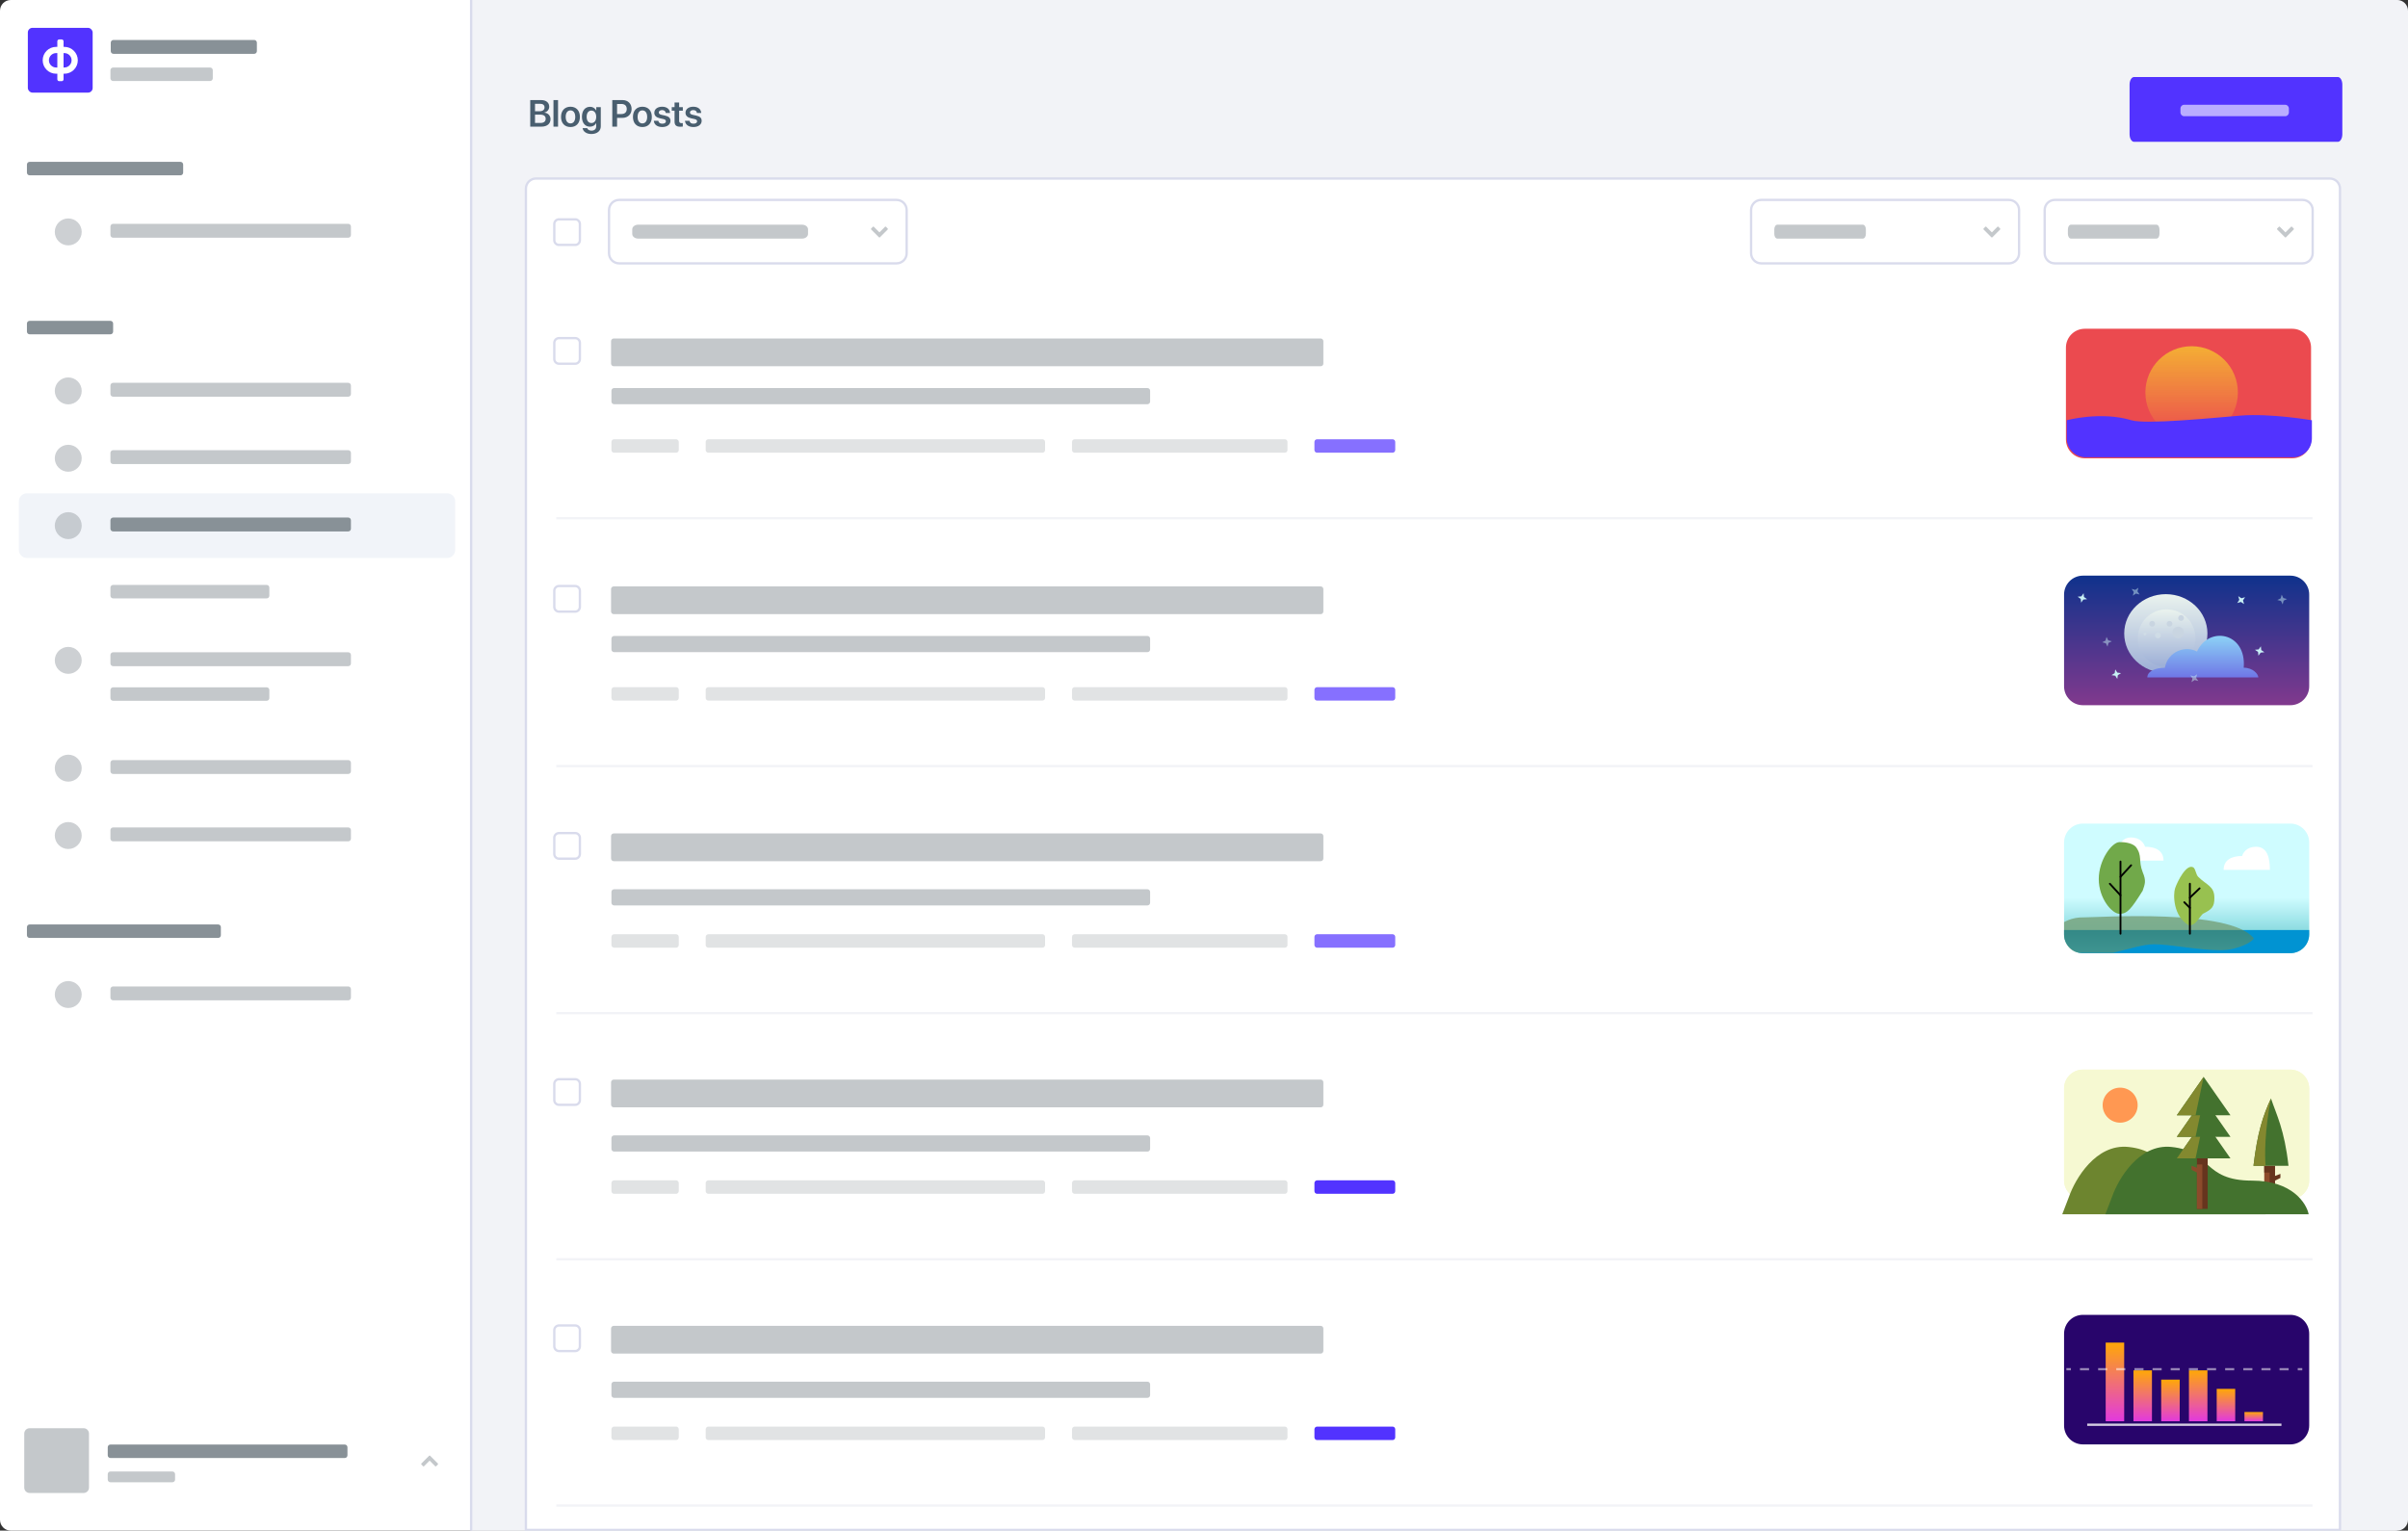 <svg width="519" height="330" viewBox="0 0 519 330" fill="none" xmlns="http://www.w3.org/2000/svg">
<rect x="0" y="0" width="519" height="330" fill="#333333" stroke="none"/>
<g clip-path="url(#clip0)">
<path d="M516.097 0H2.322C1.04 0 0 1.04 0 2.324V327.676C0 328.96 1.04 330 2.322 330H516.097C517.38 330 518.419 328.96 518.419 327.676V2.324C518.419 1.04 517.38 0 516.097 0Z" fill="white"/>
<path d="M101.594 0H516.678C517.294 0 517.884 0.245 518.32 0.681C518.755 1.116 519 1.708 519 2.324V327.676C519 328.292 518.755 328.884 518.32 329.319C517.884 329.755 517.294 330 516.678 330H101.594V0Z" fill="#F2F3F7"/>
<path d="M115.527 38.49H502.164C502.742 38.49 503.296 38.72 503.704 39.129C504.112 39.537 504.341 40.091 504.341 40.669V329.855H113.35V40.669C113.35 40.091 113.579 39.537 113.987 39.129C114.396 38.72 114.949 38.49 115.527 38.49Z" fill="white" stroke="#D9DBEC" stroke-width="0.5"/>
<path d="M101.542 -0.36V330.221" stroke="#D9DBEC" stroke-width="0.5"/>
<path d="M123.968 47.286H120.485C119.924 47.286 119.469 47.742 119.469 48.303V51.789C119.469 52.35 119.924 52.806 120.485 52.806H123.968C124.529 52.806 124.984 52.35 124.984 51.789V48.303C124.984 47.742 124.529 47.286 123.968 47.286Z" stroke="#D9DBEC" stroke-width="0.5"/>
<path d="M193.238 43.103H133.442C132.24 43.103 131.265 44.079 131.265 45.282V54.601C131.265 55.804 132.24 56.78 133.442 56.78H193.238C194.44 56.78 195.415 55.804 195.415 54.601V45.282C195.415 44.079 194.44 43.103 193.238 43.103Z" stroke="#D9DBEC" stroke-width="0.5"/>
<path d="M172.89 48.443H137.535C136.838 48.443 136.269 48.89 136.269 49.442V50.441C136.269 50.993 136.838 51.441 137.535 51.441H172.89C173.586 51.441 174.155 50.993 174.155 50.441V49.442C174.155 48.89 173.586 48.443 172.89 48.443ZM191.328 49.477C191.386 49.419 191.386 49.326 191.328 49.268L190.956 48.896C190.942 48.882 190.926 48.871 190.908 48.863C190.89 48.855 190.871 48.851 190.852 48.851C190.832 48.851 190.813 48.855 190.795 48.863C190.777 48.871 190.761 48.882 190.747 48.896L189.545 50.098L188.344 48.896C188.33 48.882 188.314 48.871 188.296 48.863C188.278 48.855 188.259 48.851 188.239 48.851C188.22 48.851 188.2 48.855 188.182 48.863C188.164 48.871 188.148 48.882 188.135 48.896L187.763 49.268C187.705 49.326 187.705 49.419 187.763 49.477L189.447 51.162C189.505 51.214 189.592 51.214 189.65 51.162L191.333 49.477H191.328Z" fill="#C4C8CB"/>
<path d="M432.999 43.103H379.59C378.388 43.103 377.413 44.079 377.413 45.282V54.601C377.413 55.804 378.388 56.78 379.59 56.78H432.999C434.202 56.78 435.176 55.804 435.176 54.601V45.282C435.176 44.079 434.202 43.103 432.999 43.103Z" stroke="#D9DBEC" stroke-width="0.5"/>
<path d="M401.499 48.443H383.079C382.713 48.443 382.417 48.89 382.417 49.442V50.441C382.417 50.993 382.713 51.441 383.079 51.441H401.499C401.865 51.441 402.155 50.993 402.155 50.441V49.442C402.155 48.89 401.865 48.443 401.499 48.443ZM431.089 49.477C431.147 49.419 431.147 49.326 431.089 49.268L430.718 48.896C430.704 48.882 430.688 48.871 430.67 48.863C430.652 48.855 430.633 48.851 430.613 48.851C430.594 48.851 430.574 48.855 430.556 48.863C430.539 48.871 430.522 48.882 430.509 48.896L429.307 50.098L428.105 48.896C428.092 48.882 428.076 48.871 428.058 48.863C428.04 48.855 428.02 48.851 428.001 48.851C427.981 48.851 427.962 48.855 427.944 48.863C427.926 48.871 427.91 48.882 427.896 48.896L427.525 49.268C427.467 49.326 427.467 49.419 427.525 49.477L429.208 51.162C429.266 51.214 429.353 51.214 429.412 51.162L431.095 49.477H431.089Z" fill="#C4C8CB"/>
<path d="M496.278 43.103H442.868C441.666 43.103 440.691 44.079 440.691 45.282V54.601C440.691 55.804 441.666 56.78 442.868 56.78H496.278C497.48 56.78 498.455 55.804 498.455 54.601V45.282C498.455 44.079 497.48 43.103 496.278 43.103Z" stroke="#D9DBEC" stroke-width="0.5"/>
<path d="M464.778 48.443H446.357C445.992 48.443 445.696 48.89 445.696 49.442V50.441C445.696 50.993 445.992 51.441 446.357 51.441H464.778C465.144 51.441 465.434 50.993 465.434 50.441V49.442C465.434 48.89 465.144 48.443 464.778 48.443ZM494.368 49.477C494.426 49.419 494.426 49.326 494.368 49.268L493.996 48.896C493.983 48.882 493.967 48.871 493.949 48.863C493.931 48.855 493.911 48.851 493.892 48.851C493.872 48.851 493.853 48.855 493.835 48.863C493.817 48.871 493.801 48.882 493.787 48.896L492.586 50.098L491.384 48.896C491.37 48.882 491.354 48.871 491.336 48.863C491.318 48.855 491.299 48.851 491.279 48.851C491.26 48.851 491.241 48.855 491.223 48.863C491.205 48.871 491.188 48.882 491.175 48.896L490.803 49.268C490.745 49.326 490.745 49.419 490.803 49.477L492.487 51.162C492.545 51.214 492.632 51.214 492.69 51.162L494.374 49.477H494.368Z" fill="#C4C8CB"/>
<path d="M503.883 16.605H459.959C459.425 16.605 458.99 17.337 458.99 18.243V28.933C458.99 29.839 459.425 30.577 459.959 30.577H503.883C504.417 30.577 504.846 29.839 504.846 28.933V18.243C504.846 17.337 504.417 16.605 503.883 16.605Z" fill="#5233ff"/>
<path d="M492.551 22.589H470.734C470.305 22.589 469.956 22.955 469.956 23.408V24.227C469.956 24.68 470.305 25.052 470.734 25.052H492.551C492.98 25.052 493.329 24.68 493.329 24.227V23.414C493.329 22.955 492.98 22.589 492.551 22.589Z" fill="white" fill-opacity="0.6"/>
<path d="M119.904 324.597H498.414" stroke="#F2F3F7" stroke-width="0.5"/>
<path d="M145.715 307.574H132.362C132.042 307.574 131.782 307.834 131.782 308.155V309.898C131.782 310.219 132.042 310.479 132.362 310.479H145.715C146.035 310.479 146.295 310.219 146.295 309.898V308.155C146.295 307.834 146.035 307.574 145.715 307.574Z" fill="#C4C8CB" fill-opacity="0.5"/>
<path d="M224.668 307.574H152.681C152.361 307.574 152.101 307.834 152.101 308.155V309.898C152.101 310.219 152.361 310.479 152.681 310.479H224.668C224.988 310.479 225.248 310.219 225.248 309.898V308.155C225.248 307.834 224.988 307.574 224.668 307.574Z" fill="#C4C8CB" fill-opacity="0.5"/>
<path d="M276.916 307.574H231.634C231.314 307.574 231.054 307.834 231.054 308.155V309.898C231.054 310.219 231.314 310.479 231.634 310.479H276.916C277.237 310.479 277.497 310.219 277.497 309.898V308.155C277.497 307.834 277.237 307.574 276.916 307.574Z" fill="#C4C8CB" fill-opacity="0.5"/>
<path d="M300.138 307.574H283.883C283.562 307.574 283.302 307.834 283.302 308.155V309.898C283.302 310.219 283.562 310.479 283.883 310.479H300.138C300.458 310.479 300.718 310.219 300.718 309.898V308.155C300.718 307.834 300.458 307.574 300.138 307.574Z" fill="#5233ff"/>
<path d="M247.309 297.889H132.362C132.042 297.889 131.782 298.149 131.782 298.47V300.794C131.782 301.115 132.042 301.375 132.362 301.375H247.309C247.629 301.375 247.889 301.115 247.889 300.794V298.47C247.889 298.149 247.629 297.889 247.309 297.889Z" fill="#C4C8CB"/>
<path d="M493.642 283.48H448.935C446.691 283.48 444.871 285.301 444.871 287.547V307.347C444.871 309.593 446.691 311.414 448.935 311.414H493.642C495.887 311.414 497.706 309.593 497.706 307.347V287.547C497.706 285.301 495.887 283.48 493.642 283.48Z" fill="#28056B"/>
<path fill-rule="evenodd" clip-rule="evenodd" d="M491.726 307.423H449.858V306.923H491.726V307.423Z" fill="white" fill-opacity="0.8"/>
<path d="M453.841 289.465H457.829V306.424H453.841V289.465Z" fill="url(#paint0_linear)"/>
<path d="M459.826 295.449H463.814V306.424H459.826V295.449Z" fill="url(#paint1_linear)"/>
<path d="M465.805 297.447H469.794V306.424H465.805V297.447Z" fill="url(#paint2_linear)"/>
<path d="M471.785 295.449H475.773V306.424H471.785V295.449Z" fill="url(#paint3_linear)"/>
<path d="M477.77 299.44H481.759V306.424H477.77V299.44Z" fill="url(#paint4_linear)"/>
<path d="M483.75 304.431H487.738V306.424H483.75V304.431Z" fill="url(#paint5_linear)"/>
<path fill-rule="evenodd" clip-rule="evenodd" d="M446.346 295.449H445.371V294.955H446.346V295.449ZM450.259 295.449H448.302V294.955H450.259V295.449ZM454.172 295.449H452.215V294.955H454.172V295.449ZM458.079 295.449H456.122V294.955H458.079V295.449ZM461.991 295.449H460.035V294.955H461.991V295.449ZM465.904 295.449H463.948V294.955H465.904V295.449ZM469.811 295.449H467.855V294.955H469.811V295.449ZM473.724 295.449H471.768V294.955H473.724V295.449ZM477.637 295.449H475.68V294.955H477.637V295.449ZM481.544 295.449H479.587V294.955H481.544V295.449ZM485.457 295.449H483.5V294.955H485.457V295.449ZM489.369 295.449H487.413V294.955H489.369V295.449ZM493.277 295.449H491.32V294.955H493.277V295.449ZM496.214 295.449H495.233V294.955H496.214V295.449Z" fill="white" fill-opacity="0.5"/>
<path d="M284.643 285.851H132.281C131.961 285.851 131.701 286.111 131.701 286.432V291.254C131.701 291.575 131.961 291.835 132.281 291.835H284.643C284.964 291.835 285.224 291.575 285.224 291.254V286.432C285.224 286.111 284.964 285.851 284.643 285.851Z" fill="#C4C8CB"/>
<path d="M123.968 285.77H120.485C119.924 285.77 119.469 286.225 119.469 286.786V290.272C119.469 290.834 119.924 291.289 120.485 291.289H123.968C124.529 291.289 124.984 290.834 124.984 290.272V286.786C124.984 286.225 124.529 285.77 123.968 285.77Z" stroke="#D9DBEC" stroke-width="0.5"/>
<path d="M119.904 271.5H498.414" stroke="#F2F3F7" stroke-width="0.5"/>
<path d="M145.715 254.483H132.362C132.042 254.483 131.782 254.744 131.782 255.064V256.807C131.782 257.128 132.042 257.388 132.362 257.388H145.715C146.035 257.388 146.295 257.128 146.295 256.807V255.064C146.295 254.744 146.035 254.483 145.715 254.483Z" fill="#C4C8CB" fill-opacity="0.5"/>
<path d="M224.668 254.483H152.681C152.361 254.483 152.101 254.744 152.101 255.064V256.807C152.101 257.128 152.361 257.388 152.681 257.388H224.668C224.988 257.388 225.248 257.128 225.248 256.807V255.064C225.248 254.744 224.988 254.483 224.668 254.483Z" fill="#C4C8CB" fill-opacity="0.5"/>
<path d="M276.916 254.483H231.634C231.314 254.483 231.054 254.744 231.054 255.064V256.807C231.054 257.128 231.314 257.388 231.634 257.388H276.916C277.237 257.388 277.497 257.128 277.497 256.807V255.064C277.497 254.744 277.237 254.483 276.916 254.483Z" fill="#C4C8CB" fill-opacity="0.5"/>
<path d="M300.138 254.483H283.883C283.562 254.483 283.302 254.744 283.302 255.064V256.807C283.302 257.128 283.562 257.388 283.883 257.388H300.138C300.458 257.388 300.718 257.128 300.718 256.807V255.064C300.718 254.744 300.458 254.483 300.138 254.483Z" fill="#5233ff"/>
<path d="M247.309 244.793H132.362C132.042 244.793 131.782 245.053 131.782 245.374V247.698C131.782 248.018 132.042 248.279 132.362 248.279H247.309C247.629 248.279 247.889 248.018 247.889 247.698V245.374C247.889 245.053 247.629 244.793 247.309 244.793Z" fill="#C4C8CB"/>
<path d="M448.935 230.611H493.642C495.887 230.611 497.706 232.432 497.706 234.678V254.478C497.706 256.724 495.887 258.545 493.642 258.545H448.935C446.691 258.545 444.871 256.724 444.871 254.478V234.678C444.871 232.432 446.691 230.611 448.935 230.611Z" fill="#F6F9D2"/>
<path d="M448.935 230.611H493.642C495.887 230.611 497.706 232.432 497.706 234.678V254.478C497.706 256.724 495.887 258.545 493.642 258.545H448.935C446.691 258.545 444.871 256.724 444.871 254.478V234.678C444.871 232.432 446.691 230.611 448.935 230.611Z" fill="#F6F9D2"/>
<path d="M458.7 247.279C451.733 246.582 447.28 254.152 445.928 258.028L444.477 261.804H488.307C487.825 259.381 484.708 254.542 476.116 254.542C465.376 254.542 467.408 248.151 458.7 247.279Z" fill="#6D852F"/>
<path d="M488.017 251.346H490.339V257.737H488.017V251.346Z" fill="#8C4B2B"/>
<path d="M489.178 252.799V257.737H490.339V254.541L491.5 253.961V253.089L490.339 253.525V251.346H488.017V252.799H489.178Z" fill="#66351E"/>
<path d="M485.695 251.346H493.242C492.371 243.503 490.629 240.307 489.468 236.822C487.726 240.598 486.565 244.084 485.695 251.346Z" fill="#43722E"/>
<path d="M489.468 236.822C487.726 240.598 486.565 244.084 485.695 251.346H488.307C488.115 249.406 488.075 243.793 489.468 236.822Z" fill="#84882F"/>
<path d="M467.988 247.279C461.022 246.582 456.569 254.152 455.216 258.028L453.765 261.804H497.596C497.114 259.381 493.996 254.542 485.404 254.542C474.664 254.542 476.696 248.151 467.988 247.279Z" fill="#43722E"/>
<path d="M475.825 249.603H473.503V260.642H475.825V249.603Z" fill="#66351E"/>
<path d="M474.664 251.056V260.642H473.503V252.799L472.342 252.218V251.346L473.503 251.782V251.056H474.664Z" fill="#8C4B2B"/>
<path d="M474.955 241.469L469.172 249.748H480.737L474.955 241.469Z" fill="#43722E"/>
<path d="M469.172 249.748L474.955 241.469L473.213 249.748H469.172Z" fill="#83892F"/>
<path d="M474.955 236.822L469.172 245.101H480.737L474.955 236.822Z" fill="#43722E"/>
<path d="M469.172 245.101L474.955 236.822L473.213 245.101H469.172Z" fill="#83892F"/>
<path d="M474.955 232.174L469.172 240.453H480.737L474.955 232.174Z" fill="#43722E"/>
<path d="M469.172 240.453L474.955 232.174L473.213 240.453H469.172Z" fill="#83892F"/>
<path d="M456.958 242.05C454.874 242.05 453.185 240.36 453.185 238.274C453.185 236.188 454.874 234.498 456.958 234.498C459.042 234.498 460.732 236.188 460.732 238.274C460.732 240.36 459.042 242.05 456.958 242.05Z" fill="#FF9852"/>
<path d="M284.643 232.76H132.281C131.961 232.76 131.701 233.02 131.701 233.341V238.164C131.701 238.484 131.961 238.745 132.281 238.745H284.643C284.964 238.745 285.224 238.484 285.224 238.164V233.341C285.224 233.02 284.964 232.76 284.643 232.76Z" fill="#C4C8CB"/>
<path d="M123.968 232.679H120.485C119.924 232.679 119.469 233.134 119.469 233.696V237.182C119.469 237.743 119.924 238.198 120.485 238.198H123.968C124.529 238.198 124.984 237.743 124.984 237.182V233.696C124.984 233.134 124.529 232.679 123.968 232.679Z" stroke="#D9DBEC" stroke-width="0.5"/>
<path d="M119.904 218.433H498.414" stroke="#F2F3F7" stroke-width="0.5"/>
<path d="M145.715 201.416H132.362C132.042 201.416 131.782 201.676 131.782 201.997V203.74C131.782 204.061 132.042 204.321 132.362 204.321H145.715C146.035 204.321 146.295 204.061 146.295 203.74V201.997C146.295 201.676 146.035 201.416 145.715 201.416Z" fill="#C4C8CB" fill-opacity="0.5"/>
<path d="M224.668 201.416H152.681C152.361 201.416 152.101 201.676 152.101 201.997V203.74C152.101 204.061 152.361 204.321 152.681 204.321H224.668C224.988 204.321 225.248 204.061 225.248 203.74V201.997C225.248 201.676 224.988 201.416 224.668 201.416Z" fill="#C4C8CB" fill-opacity="0.5"/>
<path d="M276.916 201.416H231.634C231.314 201.416 231.054 201.676 231.054 201.997V203.74C231.054 204.061 231.314 204.321 231.634 204.321H276.916C277.237 204.321 277.497 204.061 277.497 203.74V201.997C277.497 201.676 277.237 201.416 276.916 201.416Z" fill="#C4C8CB" fill-opacity="0.5"/>
<path d="M300.138 201.416H283.883C283.562 201.416 283.302 201.676 283.302 201.997V203.74C283.302 204.061 283.562 204.321 283.883 204.321H300.138C300.458 204.321 300.718 204.061 300.718 203.74V201.997C300.718 201.676 300.458 201.416 300.138 201.416Z" fill="#8670ff"/>
<path d="M247.309 191.725H132.362C132.042 191.725 131.782 191.985 131.782 192.306V194.63C131.782 194.951 132.042 195.211 132.362 195.211H247.309C247.629 195.211 247.889 194.951 247.889 194.63V192.306C247.889 191.985 247.629 191.725 247.309 191.725Z" fill="#C4C8CB"/>
<path d="M493.642 177.567H448.935C446.691 177.567 444.871 179.387 444.871 181.634V201.434C444.871 203.68 446.691 205.5 448.935 205.5H493.642C495.887 205.5 497.706 203.68 497.706 201.434V181.634C497.706 179.387 495.887 177.567 493.642 177.567Z" fill="url(#paint6_linear)"/>
<path d="M489.236 187.542H479.262C479.262 185.549 480.76 184.55 483.251 184.55C483.419 183.888 484.249 182.557 486.24 182.557C488.737 182.557 489.23 185.056 489.23 187.542H489.236ZM456.337 185.549H466.305C466.305 183.551 464.807 182.557 462.316 182.557C462.148 181.889 461.318 180.559 459.327 180.559C456.83 180.559 456.337 183.057 456.337 185.549Z" fill="white"/>
<path d="M444.865 200.516H497.706V201.434C497.706 202.512 497.278 203.547 496.516 204.309C495.754 205.072 494.72 205.501 493.642 205.501H448.935C447.857 205.501 446.824 205.072 446.061 204.309C445.299 203.547 444.871 202.512 444.871 201.434V200.516H444.865Z" fill="#0193D2"/>
<path opacity="0.5" d="M485.747 202.288C485.747 202.869 482.583 204.838 478.6 204.861C474.113 204.885 467.553 203.577 464.308 203.577C461.881 203.577 458.88 204.612 455.338 205.448H448.604C445.852 205.448 444.871 202.764 444.871 201.834V198.802C446.138 198.116 447.559 197.768 448.999 197.791C452.383 197.791 480.638 195.868 485.747 202.288Z" fill="url(#paint7_linear)"/>
<path d="M461.817 192.033C459.321 196.025 458.485 197.024 456.836 197.024C455.182 197.024 452.349 193.672 452.349 189.541C452.349 185.404 455.182 181.558 456.836 181.558C457.359 181.558 459.327 181.558 460.319 182.557C461.817 184.55 460.824 185.549 461.817 188.042C462.612 189.913 462.316 190.54 461.817 192.033Z" fill="#71A94A"/>
<path d="M477.271 193.526C477.271 195.525 476.772 196.025 474.775 197.024C473.782 198.017 473.283 199.516 471.785 199.516C468.302 197.518 468.383 192.771 468.795 191.534C469.294 190.041 471.291 186.049 472.783 187.043C473.283 187.542 473.283 188.542 473.782 189.041C475.541 190.807 477.265 191.034 477.265 193.532L477.271 193.526Z" fill="#98C150"/>
<path fill-rule="evenodd" clip-rule="evenodd" d="M457.034 185.549C457.144 185.549 457.231 185.637 457.231 185.747V201.317C457.231 201.37 457.21 201.42 457.173 201.457C457.136 201.494 457.086 201.515 457.034 201.515C456.981 201.515 456.931 201.494 456.894 201.457C456.857 201.42 456.836 201.37 456.836 201.317V185.747C456.836 185.637 456.923 185.549 457.034 185.549Z" fill="black"/>
<path fill-rule="evenodd" clip-rule="evenodd" d="M459.46 186.398C459.541 186.473 459.547 186.601 459.472 186.682L457.179 189.181C457.142 189.219 457.092 189.242 457.04 189.243C456.987 189.245 456.936 189.225 456.897 189.189C456.859 189.153 456.836 189.103 456.834 189.05C456.833 188.997 456.852 188.946 456.888 188.907L459.181 186.409C459.217 186.371 459.266 186.348 459.318 186.346C459.371 186.344 459.422 186.362 459.46 186.398ZM454.607 190.389C454.587 190.407 454.571 190.428 454.559 190.452C454.548 190.476 454.542 190.502 454.54 190.529C454.539 190.555 454.544 190.582 454.553 190.607C454.562 190.632 454.577 190.654 454.595 190.674L456.888 193.172C456.906 193.191 456.928 193.206 456.952 193.217C456.975 193.228 457.001 193.234 457.027 193.235C457.053 193.235 457.08 193.231 457.104 193.222C457.128 193.213 457.151 193.199 457.17 193.181C457.189 193.163 457.204 193.141 457.215 193.117C457.226 193.093 457.232 193.068 457.233 193.042C457.233 193.015 457.229 192.989 457.22 192.965C457.21 192.94 457.197 192.918 457.179 192.899L454.885 190.401C454.85 190.362 454.801 190.339 454.749 190.337C454.696 190.335 454.645 190.354 454.607 190.389ZM474.223 191.4C474.299 191.475 474.299 191.603 474.217 191.679L472.127 193.677C472.108 193.696 472.086 193.71 472.061 193.72C472.037 193.729 472.01 193.734 471.984 193.733C471.958 193.733 471.931 193.727 471.907 193.717C471.883 193.706 471.861 193.691 471.843 193.672C471.825 193.652 471.81 193.63 471.801 193.605C471.791 193.581 471.786 193.554 471.787 193.528C471.787 193.502 471.793 193.476 471.804 193.451C471.814 193.427 471.83 193.405 471.849 193.387L473.939 191.388C473.958 191.369 473.981 191.354 474.006 191.344C474.032 191.334 474.059 191.329 474.086 191.33C474.114 191.331 474.14 191.338 474.165 191.35C474.189 191.362 474.211 191.379 474.229 191.4H474.223Z" fill="black"/>
<path fill-rule="evenodd" clip-rule="evenodd" d="M471.785 201.312V190.534C471.785 190.48 471.806 190.429 471.844 190.391C471.883 190.352 471.934 190.331 471.988 190.331C472.042 190.331 472.094 190.352 472.132 190.391C472.17 190.429 472.191 190.48 472.191 190.534V201.312C472.191 201.366 472.17 201.417 472.132 201.456C472.094 201.494 472.042 201.515 471.988 201.515C471.934 201.515 471.883 201.494 471.844 201.456C471.806 201.417 471.785 201.366 471.785 201.312Z" fill="black"/>
<path fill-rule="evenodd" clip-rule="evenodd" d="M470.647 194.386C470.628 194.405 470.613 194.427 470.602 194.451C470.592 194.476 470.587 194.502 470.587 194.529C470.587 194.555 470.592 194.581 470.602 194.606C470.613 194.63 470.628 194.653 470.647 194.671L471.843 195.868C471.862 195.886 471.884 195.901 471.908 195.911C471.933 195.922 471.959 195.927 471.985 195.927C472.012 195.927 472.038 195.922 472.062 195.911C472.087 195.901 472.109 195.886 472.127 195.868C472.146 195.849 472.161 195.827 472.171 195.802C472.181 195.778 472.186 195.752 472.186 195.725C472.186 195.699 472.181 195.673 472.171 195.648C472.161 195.624 472.146 195.602 472.127 195.583L470.932 194.386C470.913 194.367 470.891 194.352 470.867 194.341C470.842 194.331 470.816 194.326 470.789 194.326C470.763 194.326 470.737 194.331 470.712 194.341C470.688 194.352 470.666 194.367 470.647 194.386Z" fill="black"/>
<path d="M284.643 179.687H132.281C131.961 179.687 131.701 179.947 131.701 180.268V185.09C131.701 185.411 131.961 185.671 132.281 185.671H284.643C284.964 185.671 285.224 185.411 285.224 185.09V180.268C285.224 179.947 284.964 179.687 284.643 179.687Z" fill="#C4C8CB"/>
<path d="M123.968 179.612H120.485C119.924 179.612 119.469 180.067 119.469 180.629V184.114C119.469 184.676 119.924 185.131 120.485 185.131H123.968C124.529 185.131 124.984 184.676 124.984 184.114V180.629C124.984 180.067 124.529 179.612 123.968 179.612Z" stroke="#D9DBEC" stroke-width="0.5"/>
<path d="M119.904 165.174H498.414" stroke="#F2F3F7" stroke-width="0.5"/>
<path d="M145.715 148.151H132.362C132.042 148.151 131.782 148.411 131.782 148.732V150.475C131.782 150.796 132.042 151.056 132.362 151.056H145.715C146.035 151.056 146.295 150.796 146.295 150.475V148.732C146.295 148.411 146.035 148.151 145.715 148.151Z" fill="#C4C8CB" fill-opacity="0.5"/>
<path d="M224.668 148.151H152.681C152.361 148.151 152.101 148.411 152.101 148.732V150.475C152.101 150.796 152.361 151.056 152.681 151.056H224.668C224.988 151.056 225.248 150.796 225.248 150.475V148.732C225.248 148.411 224.988 148.151 224.668 148.151Z" fill="#C4C8CB" fill-opacity="0.5"/>
<path d="M276.916 148.151H231.634C231.314 148.151 231.054 148.411 231.054 148.732V150.475C231.054 150.796 231.314 151.056 231.634 151.056H276.916C277.237 151.056 277.497 150.796 277.497 150.475V148.732C277.497 148.411 277.237 148.151 276.916 148.151Z" fill="#C4C8CB" fill-opacity="0.5"/>
<path d="M300.138 148.151H283.883C283.562 148.151 283.302 148.411 283.302 148.732V150.475C283.302 150.796 283.562 151.056 283.883 151.056H300.138C300.458 151.056 300.718 150.796 300.718 150.475V148.732C300.718 148.411 300.458 148.151 300.138 148.151Z" fill="#8670ff"/>
<path d="M247.309 137.113H132.362C132.042 137.113 131.782 137.373 131.782 137.694V140.018C131.782 140.338 132.042 140.599 132.362 140.599H247.309C247.629 140.599 247.889 140.338 247.889 140.018V137.694C247.889 137.373 247.629 137.113 247.309 137.113Z" fill="#C4C8CB"/>
<path d="M493.642 124.11H448.935C446.691 124.11 444.871 125.931 444.871 128.177V147.977C444.871 150.223 446.691 152.044 448.935 152.044H493.642C495.887 152.044 497.706 150.223 497.706 147.977V128.177C497.706 125.931 495.887 124.11 493.642 124.11Z" fill="url(#paint8_linear)"/>
<path d="M466.804 145.066C471.758 145.066 475.773 141.269 475.773 136.584C475.773 131.899 471.758 128.102 466.804 128.102C461.85 128.102 457.835 131.899 457.835 136.584C457.835 141.269 461.85 145.066 466.804 145.066Z" fill="url(#paint9_linear)"/>
<path d="M466.978 143.835C470.415 143.835 473.201 141.046 473.201 137.606C473.201 134.167 470.415 131.378 466.978 131.378C463.541 131.378 460.755 134.167 460.755 137.606C460.755 141.046 463.541 143.835 466.978 143.835Z" fill="url(#paint10_linear)"/>
<path d="M469.463 137.601C470.149 137.601 470.705 137.044 470.705 136.357C470.705 135.671 470.149 135.114 469.463 135.114C468.777 135.114 468.22 135.671 468.22 136.357C468.22 137.044 468.777 137.601 469.463 137.601Z" fill="#C9D5E1"/>
<path d="M470.09 133.865C470.433 133.865 470.711 133.587 470.711 133.243C470.711 132.9 470.433 132.622 470.09 132.622C469.747 132.622 469.469 132.9 469.469 133.243C469.469 133.587 469.747 133.865 470.09 133.865Z" fill="#C9D5E1"/>
<path d="M463.861 135.114C464.204 135.114 464.482 134.836 464.482 134.492C464.482 134.149 464.204 133.871 463.861 133.871C463.518 133.871 463.239 134.149 463.239 134.492C463.239 134.836 463.518 135.114 463.861 135.114Z" fill="#C9D5E1"/>
<path d="M465.109 137.601C465.452 137.601 465.73 137.322 465.73 136.979C465.73 136.636 465.452 136.357 465.109 136.357C464.766 136.357 464.488 136.636 464.488 136.979C464.488 137.322 464.766 137.601 465.109 137.601Z" fill="#CFDCE6"/>
<path d="M467.599 135.114C467.942 135.114 468.22 134.836 468.22 134.492C468.22 134.149 467.942 133.871 467.599 133.871C467.256 133.871 466.978 134.149 466.978 134.492C466.978 134.836 467.256 135.114 467.599 135.114Z" fill="#C9D5E1"/>
<path d="M462.311 136.985C462.484 136.985 462.624 136.844 462.624 136.671C462.624 136.498 462.484 136.357 462.311 136.357C462.137 136.357 461.997 136.498 461.997 136.671C461.997 136.844 462.137 136.985 462.311 136.985Z" fill="#CFDCE6"/>
<path d="M486.74 146.06H462.816C462.816 144.665 464.702 143.968 466.589 143.968C467.228 140.477 471.001 139.082 473.521 140.477C476.04 134.893 484.22 136.293 483.593 143.962C485.608 143.962 486.74 145.357 486.74 146.054V146.06Z" fill="url(#paint11_linear)"/>
<path d="M449.08 127.898L449.161 128.712L449.835 129.182L449.022 129.264L448.552 129.937L448.471 129.124L447.797 128.653L448.61 128.572L449.08 127.898ZM482.415 128.537L483.1 128.985L483.883 128.758L483.436 129.444L483.669 130.234L482.978 129.781L482.194 130.013L482.641 129.322L482.415 128.537ZM487.291 139.344L487.372 140.157L488.046 140.622L487.233 140.709L486.763 141.377L486.682 140.564L486.008 140.093L486.821 140.012L487.291 139.338V139.344ZM455.896 144.317L456.343 145.014L457.155 145.124L456.459 145.566L456.343 146.379L455.907 145.682L455.094 145.566L455.785 145.13L455.901 144.317H455.896Z" fill="#C8F1F5"/>
<path opacity="0.5" d="M454.021 137.316L454.381 138.054L455.176 138.257L454.439 138.617L454.235 139.413L453.875 138.676L453.08 138.472L453.817 138.112L454.021 137.316ZM491.773 128.206L492.133 128.944L492.928 129.147L492.191 129.508L491.988 130.303L491.628 129.566L490.832 129.362L491.57 129.002L491.773 128.206ZM473.544 145.357L473.335 146.147L473.799 146.821L473.01 146.612L472.331 147.077L472.545 146.281L472.081 145.607L472.876 145.822L473.55 145.357H473.544ZM460.9 126.713L460.691 127.503L461.155 128.183L460.36 127.968L459.687 128.433L459.896 127.643L459.431 126.963L460.227 127.178L460.9 126.713Z" fill="#C8F1F5"/>
<path d="M284.643 126.428H132.281C131.961 126.428 131.701 126.688 131.701 127.009V131.832C131.701 132.152 131.961 132.413 132.281 132.413H284.643C284.964 132.413 285.224 132.152 285.224 131.832V127.009C285.224 126.688 284.964 126.428 284.643 126.428Z" fill="#C4C8CB"/>
<path d="M123.968 126.347H120.485C119.924 126.347 119.469 126.802 119.469 127.364V130.85C119.469 131.411 119.924 131.866 120.485 131.866H123.968C124.529 131.866 124.984 131.411 124.984 130.85V127.364C124.984 126.802 124.529 126.347 123.968 126.347Z" stroke="#D9DBEC" stroke-width="0.5"/>
<path d="M119.904 111.724H498.414" stroke="#F2F3F7" stroke-width="0.5"/>
<path d="M145.715 94.701H132.362C132.042 94.701 131.782 94.961 131.782 95.282V97.025C131.782 97.346 132.042 97.606 132.362 97.606H145.715C146.035 97.606 146.295 97.346 146.295 97.025V95.282C146.295 94.961 146.035 94.701 145.715 94.701Z" fill="#C4C8CB" fill-opacity="0.5"/>
<path d="M224.668 94.701H152.681C152.361 94.701 152.101 94.961 152.101 95.282V97.025C152.101 97.346 152.361 97.606 152.681 97.606H224.668C224.988 97.606 225.248 97.346 225.248 97.025V95.282C225.248 94.961 224.988 94.701 224.668 94.701Z" fill="#C4C8CB" fill-opacity="0.5"/>
<path d="M276.916 94.701H231.634C231.314 94.701 231.054 94.961 231.054 95.282V97.025C231.054 97.346 231.314 97.606 231.634 97.606H276.916C277.237 97.606 277.497 97.346 277.497 97.025V95.282C277.497 94.961 277.237 94.701 276.916 94.701Z" fill="#C4C8CB" fill-opacity="0.5"/>
<path d="M300.138 94.701H283.883C283.562 94.701 283.302 94.961 283.302 95.282V97.025C283.302 97.346 283.562 97.606 283.883 97.606H300.138C300.458 97.606 300.718 97.346 300.718 97.025V95.282C300.718 94.961 300.458 94.701 300.138 94.701Z" fill="#8670ff"/>
<path d="M247.309 83.662H132.362C132.042 83.662 131.782 83.922 131.782 84.243V86.567C131.782 86.888 132.042 87.148 132.362 87.148H247.309C247.629 87.148 247.889 86.888 247.889 86.567V84.243C247.889 83.922 247.629 83.662 247.309 83.662Z" fill="#C4C8CB"/>
<path d="M494.043 70.88H449.336C447.091 70.88 445.272 72.701 445.272 74.947V94.747C445.272 96.993 447.091 98.814 449.336 98.814H494.043C496.287 98.814 498.106 96.993 498.106 94.747V74.947C498.106 72.701 496.287 70.88 494.043 70.88Z" fill="#EB4A4F"/>
<path d="M472.365 94.596C477.871 94.596 482.333 90.13 482.333 84.621C482.333 79.111 477.871 74.645 472.365 74.645C466.86 74.645 462.398 79.111 462.398 84.621C462.398 90.13 466.86 94.596 472.365 94.596Z" fill="url(#paint12_linear)"/>
<path d="M445.446 90.605C445.446 90.605 452.761 88.612 459.408 90.605C462.543 91.546 476.853 90.105 482.838 89.611C489.317 89.065 498.286 90.605 498.286 90.605V94.521C498.286 95.599 497.858 96.634 497.096 97.396C496.334 98.159 495.3 98.588 494.223 98.588H449.516C448.438 98.588 447.404 98.159 446.642 97.396C445.88 96.634 445.452 95.599 445.452 94.521V90.605H445.446Z" fill="#5233ff"/>
<path d="M284.643 72.978H132.281C131.961 72.978 131.701 73.238 131.701 73.559V78.381C131.701 78.702 131.961 78.962 132.281 78.962H284.643C284.964 78.962 285.224 78.702 285.224 78.381V73.559C285.224 73.238 284.964 72.978 284.643 72.978Z" fill="#C4C8CB"/>
<path d="M123.968 72.896H120.485C119.924 72.896 119.469 73.351 119.469 73.913V77.399C119.469 77.96 119.924 78.416 120.485 78.416H123.968C124.529 78.416 124.984 77.96 124.984 77.399V73.913C124.984 73.351 124.529 72.896 123.968 72.896Z" stroke="#D9DBEC" stroke-width="0.5"/>
<path d="M116.688 27.306C117.907 27.306 118.656 26.685 118.656 25.68C118.656 24.924 118.11 24.361 117.332 24.285V24.25C117.624 24.198 117.888 24.044 118.079 23.817C118.27 23.59 118.375 23.304 118.377 23.007C118.377 22.136 117.704 21.578 116.665 21.578H114.285V27.306H116.688ZM115.312 22.374H116.409C117.019 22.374 117.367 22.658 117.367 23.158C117.367 23.687 116.961 23.989 116.253 23.989H115.312V22.374ZM115.312 26.51V24.715H116.415C117.199 24.715 117.611 25.023 117.611 25.604C117.611 26.197 117.205 26.51 116.456 26.51H115.312ZM119.289 27.306H120.276V21.578H119.289V27.306ZM122.958 27.388C124.188 27.388 124.99 26.568 124.99 25.203C124.99 23.838 124.177 23.007 122.958 23.007C121.727 23.007 120.92 23.844 120.92 25.203C120.92 26.568 121.721 27.388 122.952 27.388H122.958ZM122.958 26.609C122.331 26.609 121.924 26.098 121.924 25.203C121.924 24.308 122.331 23.797 122.958 23.797C123.585 23.797 123.985 24.308 123.985 25.203C123.985 26.098 123.579 26.609 122.958 26.609ZM127.457 28.892C128.676 28.892 129.489 28.242 129.489 27.237V23.094H128.519V23.82H128.502C128.38 23.576 128.19 23.371 127.956 23.23C127.721 23.089 127.452 23.018 127.178 23.024C126.104 23.024 125.425 23.855 125.425 25.186C125.425 26.499 126.122 27.312 127.155 27.312C127.759 27.312 128.258 27.01 128.473 26.557H128.496V27.266C128.496 27.8 128.13 28.166 127.486 28.166C127.021 28.166 126.656 27.945 126.551 27.626H125.57C125.669 28.364 126.418 28.892 127.457 28.892ZM127.457 26.522C126.836 26.522 126.441 26.022 126.441 25.186C126.441 24.361 126.836 23.838 127.457 23.838C128.095 23.838 128.502 24.372 128.502 25.192C128.502 26.011 128.095 26.528 127.457 26.528V26.522ZM131.968 21.578V27.306H132.995V25.412H134.156C135.312 25.412 136.13 24.64 136.13 23.495C136.13 22.351 135.335 21.578 134.197 21.578H131.968ZM132.995 22.414H133.924C134.661 22.414 135.085 22.804 135.085 23.495C135.085 24.192 134.656 24.587 133.924 24.587H132.995V22.414ZM138.458 27.388C139.689 27.388 140.49 26.568 140.49 25.203C140.49 23.838 139.677 23.007 138.458 23.007C137.227 23.007 136.42 23.844 136.42 25.203C136.42 26.568 137.222 27.388 138.452 27.388H138.458ZM138.458 26.609C137.825 26.609 137.425 26.098 137.425 25.203C137.425 24.308 137.831 23.797 138.452 23.797C139.079 23.797 139.486 24.308 139.486 25.203C139.486 26.098 139.079 26.609 138.452 26.609H138.458ZM141.024 24.303C141.024 24.93 141.43 25.325 142.237 25.505L142.934 25.656C143.375 25.755 143.526 25.9 143.526 26.156C143.526 26.47 143.23 26.667 142.748 26.667C142.249 26.667 141.964 26.458 141.889 26.051H140.92C140.995 26.865 141.645 27.388 142.748 27.388C143.782 27.388 144.507 26.853 144.507 26.057C144.507 25.447 144.171 25.11 143.3 24.913L142.603 24.762C142.162 24.663 141.988 24.494 141.988 24.25C141.988 23.942 142.278 23.733 142.713 23.733C143.166 23.733 143.451 23.977 143.491 24.361H144.409C144.385 23.559 143.735 23.007 142.713 23.007C141.697 23.007 141.03 23.53 141.03 24.303H141.024ZM145.39 22.112V23.1H144.786V23.855H145.39V26.185C145.39 27.004 145.75 27.324 146.655 27.324C146.864 27.324 147.062 27.312 147.166 27.289V26.534C147.074 26.546 146.981 26.552 146.887 26.551C146.539 26.551 146.377 26.394 146.377 26.046V23.861H147.172V23.094H146.377V22.107H145.39V22.112ZM147.747 24.303C147.747 24.93 148.153 25.325 148.954 25.505L149.651 25.656C150.098 25.755 150.249 25.9 150.249 26.156C150.249 26.47 149.947 26.667 149.471 26.667C148.966 26.667 148.687 26.458 148.612 26.051H147.636C147.718 26.865 148.368 27.388 149.471 27.388C150.498 27.388 151.23 26.853 151.23 26.057C151.23 25.447 150.893 25.11 150.022 24.913L149.326 24.762C148.879 24.663 148.705 24.494 148.705 24.25C148.705 23.942 148.995 23.733 149.43 23.733C149.895 23.733 150.173 23.977 150.214 24.361H151.131C151.108 23.559 150.458 23.007 149.43 23.007C148.42 23.007 147.747 23.53 147.747 24.303Z" fill="#495E6F"/>
<path d="M74.309 311.443H23.802C23.481 311.443 23.221 311.703 23.221 312.024V313.767C23.221 314.088 23.481 314.348 23.802 314.348H74.309C74.629 314.348 74.889 314.088 74.889 313.767V312.024C74.889 311.703 74.629 311.443 74.309 311.443Z" fill="#889197"/>
<path d="M37.154 317.253H23.802C23.481 317.253 23.221 317.513 23.221 317.834V318.996C23.221 319.317 23.481 319.577 23.802 319.577H37.154C37.475 319.577 37.735 319.317 37.735 318.996V317.834C37.735 317.513 37.475 317.253 37.154 317.253Z" fill="#C4C8CB"/>
<path d="M18.02 307.923H6.386C5.745 307.923 5.225 308.443 5.225 309.085V320.727C5.225 321.369 5.745 321.889 6.386 321.889H18.02C18.661 321.889 19.181 321.369 19.181 320.727V309.085C19.181 308.443 18.661 307.923 18.02 307.923Z" fill="#C4C8CB"/>
<path d="M94.378 315.533C94.436 315.591 94.436 315.684 94.378 315.743L94.006 316.12C93.948 316.178 93.855 316.178 93.797 316.12L92.596 314.912L91.394 316.12C91.336 316.178 91.243 316.178 91.185 316.12L90.813 315.743C90.787 315.715 90.772 315.679 90.772 315.641C90.772 315.603 90.787 315.566 90.813 315.539L92.497 313.854C92.555 313.796 92.642 313.796 92.7 313.854L94.384 315.539L94.378 315.533Z" fill="#C4C8CB"/>
<path d="M75.058 212.676H24.383C24.062 212.676 23.802 212.936 23.802 213.257V215.087C23.802 215.408 24.062 215.668 24.383 215.668H75.058C75.378 215.668 75.638 215.408 75.638 215.087V213.257C75.638 212.936 75.378 212.676 75.058 212.676Z" fill="#C4C8CB"/>
<path d="M17.613 214.419C17.613 212.814 16.314 211.514 14.711 211.514C13.108 211.514 11.808 212.814 11.808 214.419C11.808 216.023 13.108 217.324 14.711 217.324C16.314 217.324 17.613 216.023 17.613 214.419Z" fill="#9CA3A9" fill-opacity="0.5"/>
<path d="M47.023 199.313H6.386C6.065 199.313 5.805 199.573 5.805 199.894V201.637C5.805 201.958 6.065 202.218 6.386 202.218H47.023C47.344 202.218 47.604 201.958 47.604 201.637V199.894C47.604 199.573 47.344 199.313 47.023 199.313Z" fill="#889197"/>
<path d="M75.058 82.535H24.383C24.062 82.535 23.802 82.795 23.802 83.116V84.946C23.802 85.267 24.062 85.527 24.383 85.527H75.058C75.378 85.527 75.638 85.267 75.638 84.946V83.116C75.638 82.795 75.378 82.535 75.058 82.535Z" fill="#C4C8CB"/>
<path d="M17.613 84.278C17.613 82.673 16.314 81.373 14.711 81.373C13.108 81.373 11.808 82.673 11.808 84.278C11.808 85.882 13.108 87.183 14.711 87.183C16.314 87.183 17.613 85.882 17.613 84.278Z" fill="#9CA3A9" fill-opacity="0.5"/>
<path d="M75.058 97.059H24.383C24.062 97.059 23.802 97.32 23.802 97.64V99.471C23.802 99.791 24.062 100.052 24.383 100.052H75.058C75.378 100.052 75.638 99.791 75.638 99.471V97.64C75.638 97.32 75.378 97.059 75.058 97.059Z" fill="#C4C8CB"/>
<path d="M96.369 106.355H5.805C4.843 106.355 4.064 107.136 4.064 108.098V118.556C4.064 119.519 4.843 120.299 5.805 120.299H96.369C97.331 120.299 98.111 119.519 98.111 118.556V108.098C98.111 107.136 97.331 106.355 96.369 106.355Z" fill="#F1F4F9"/>
<path d="M75.058 111.584H24.383C24.062 111.584 23.802 111.844 23.802 112.165V113.995C23.802 114.316 24.062 114.576 24.383 114.576H75.058C75.378 114.576 75.638 114.316 75.638 113.995V112.165C75.638 111.844 75.378 111.584 75.058 111.584Z" fill="#889197"/>
<path d="M17.613 98.802C17.613 97.198 16.314 95.897 14.711 95.897C13.108 95.897 11.808 97.198 11.808 98.802C11.808 100.407 13.108 101.707 14.711 101.707C16.314 101.707 17.613 100.407 17.613 98.802Z" fill="#9CA3A9" fill-opacity="0.5"/>
<path d="M17.613 113.327C17.613 111.723 16.314 110.422 14.711 110.422C13.108 110.422 11.808 111.723 11.808 113.327C11.808 114.931 13.108 116.232 14.711 116.232C16.314 116.232 17.613 114.931 17.613 113.327Z" fill="#9CA3A9" fill-opacity="0.5"/>
<path d="M57.473 126.109H24.383C24.062 126.109 23.802 126.369 23.802 126.69V128.433C23.802 128.754 24.062 129.014 24.383 129.014H57.473C57.794 129.014 58.054 128.754 58.054 128.433V126.69C58.054 126.369 57.794 126.109 57.473 126.109Z" fill="#C4C8CB"/>
<path d="M75.058 140.633H24.383C24.062 140.633 23.802 140.894 23.802 141.214V143.045C23.802 143.365 24.062 143.626 24.383 143.626H75.058C75.378 143.626 75.638 143.365 75.638 143.045V141.214C75.638 140.894 75.378 140.633 75.058 140.633Z" fill="#C4C8CB"/>
<path d="M57.473 148.186H24.383C24.062 148.186 23.802 148.446 23.802 148.767V150.51C23.802 150.831 24.062 151.091 24.383 151.091H57.473C57.794 151.091 58.054 150.831 58.054 150.51V148.767C58.054 148.446 57.794 148.186 57.473 148.186Z" fill="#C4C8CB"/>
<path d="M17.613 142.376C17.613 140.772 16.314 139.471 14.711 139.471C13.108 139.471 11.808 140.772 11.808 142.376C11.808 143.981 13.108 145.281 14.711 145.281C16.314 145.281 17.613 143.981 17.613 142.376Z" fill="#9CA3A9" fill-opacity="0.5"/>
<path d="M75.058 163.873H24.383C24.062 163.873 23.802 164.133 23.802 164.454V166.284C23.802 166.605 24.062 166.865 24.383 166.865H75.058C75.378 166.865 75.638 166.605 75.638 166.284V164.454C75.638 164.133 75.378 163.873 75.058 163.873Z" fill="#C4C8CB"/>
<path d="M17.613 165.616C17.613 164.012 16.314 162.711 14.711 162.711C13.108 162.711 11.808 164.012 11.808 165.616C11.808 167.22 13.108 168.521 14.711 168.521C16.314 168.521 17.613 167.22 17.613 165.616Z" fill="#9CA3A9" fill-opacity="0.5"/>
<path d="M75.058 178.397H24.383C24.062 178.397 23.802 178.658 23.802 178.978V180.809C23.802 181.129 24.062 181.39 24.383 181.39H75.058C75.378 181.39 75.638 181.129 75.638 180.809V178.978C75.638 178.658 75.378 178.397 75.058 178.397Z" fill="#C4C8CB"/>
<path d="M17.613 180.141C17.613 178.536 16.314 177.236 14.711 177.236C13.108 177.236 11.808 178.536 11.808 180.141C11.808 181.745 13.108 183.045 14.711 183.045C16.314 183.045 17.613 181.745 17.613 180.141Z" fill="#9CA3A9" fill-opacity="0.5"/>
<path d="M23.802 69.172H6.386C6.065 69.172 5.805 69.432 5.805 69.753V71.496C5.805 71.817 6.065 72.077 6.386 72.077H23.802C24.123 72.077 24.383 71.817 24.383 71.496V69.753C24.383 69.432 24.123 69.172 23.802 69.172Z" fill="#889197"/>
<path d="M75.058 48.257H24.383C24.062 48.257 23.802 48.517 23.802 48.838V50.668C23.802 50.989 24.062 51.249 24.383 51.249H75.058C75.378 51.249 75.638 50.989 75.638 50.668V48.838C75.638 48.517 75.378 48.257 75.058 48.257Z" fill="#C4C8CB"/>
<path d="M17.613 50C17.613 48.395 16.314 47.095 14.711 47.095C13.108 47.095 11.808 48.395 11.808 50C11.808 51.604 13.108 52.905 14.711 52.905C16.314 52.905 17.613 51.604 17.613 50Z" fill="#9CA3A9" fill-opacity="0.5"/>
<path d="M38.896 34.894H6.386C6.065 34.894 5.805 35.154 5.805 35.475V37.218C5.805 37.539 6.065 37.799 6.386 37.799H38.896C39.217 37.799 39.477 37.539 39.477 37.218V35.475C39.477 35.154 39.217 34.894 38.896 34.894Z" fill="#889197"/>
<path d="M54.785 8.616H24.452C24.132 8.616 23.872 8.876 23.872 9.197V11.027C23.872 11.348 24.132 11.608 24.452 11.608H54.785C55.106 11.608 55.366 11.348 55.366 11.027V9.197C55.366 8.876 55.106 8.616 54.785 8.616Z" fill="#889197"/>
<path d="M45.282 14.559H24.383C24.062 14.559 23.802 14.82 23.802 15.14V16.883C23.802 17.204 24.062 17.464 24.383 17.464H45.282C45.602 17.464 45.862 17.204 45.862 16.883V15.14C45.862 14.82 45.602 14.559 45.282 14.559Z" fill="#C4C8CB"/>
<rect x="6" y="6" width="13.97" height="13.97" rx="1" fill="#5233ff"/>
<path fill-rule="evenodd" clip-rule="evenodd" d="M9.2 13C9.2 11.401 10.496 10.105 12.095 10.105H13.874C15.473 10.105 16.769 11.401 16.769 13C16.769 14.599 15.473 15.895 13.874 15.895H12.095C10.496 15.895 9.2 14.599 9.2 13ZM12.095 11.447C11.237 11.447 10.542 12.142 10.542 13C10.542 13.858 11.237 14.553 12.095 14.553H13.874C14.732 14.553 15.427 13.858 15.427 13C15.427 12.142 14.732 11.447 13.874 11.447H12.095Z" fill="white"/>
<path fill-rule="evenodd" clip-rule="evenodd" d="M12.757 17.5C12.536 17.5 12.357 17.321 12.357 17.1V8.9C12.357 8.679 12.536 8.5 12.757 8.5H13.299C13.519 8.5 13.698 8.679 13.698 8.9V17.1C13.698 17.321 13.519 17.5 13.299 17.5H12.757Z" fill="white"/>
</g>
<defs>
<linearGradient id="paint0_linear" x1="455.838" y1="289.465" x2="455.838" y2="306.424" gradientUnits="userSpaceOnUse">
<stop stop-color="#FFA807"/>
<stop offset="1" stop-color="#E239DE"/>
</linearGradient>
<linearGradient id="paint1_linear" x1="461.817" y1="295.449" x2="461.817" y2="306.424" gradientUnits="userSpaceOnUse">
<stop stop-color="#FFA807"/>
<stop offset="1" stop-color="#E239DE"/>
</linearGradient>
<linearGradient id="paint2_linear" x1="467.797" y1="297.447" x2="467.797" y2="306.424" gradientUnits="userSpaceOnUse">
<stop stop-color="#FFA807"/>
<stop offset="1" stop-color="#E239DE"/>
</linearGradient>
<linearGradient id="paint3_linear" x1="473.782" y1="295.449" x2="473.782" y2="306.424" gradientUnits="userSpaceOnUse">
<stop stop-color="#FFA807"/>
<stop offset="1" stop-color="#E239DE"/>
</linearGradient>
<linearGradient id="paint4_linear" x1="479.761" y1="299.44" x2="479.761" y2="306.424" gradientUnits="userSpaceOnUse">
<stop stop-color="#FFA807"/>
<stop offset="1" stop-color="#E239DE"/>
</linearGradient>
<linearGradient id="paint5_linear" x1="485.747" y1="304.431" x2="485.747" y2="306.424" gradientUnits="userSpaceOnUse">
<stop stop-color="#FFA807"/>
<stop offset="1" stop-color="#E239DE"/>
</linearGradient>
<linearGradient id="paint6_linear" x1="471.292" y1="177.567" x2="471.292" y2="205.5" gradientUnits="userSpaceOnUse">
<stop offset="0.57" stop-color="#CFFCFF"/>
<stop offset="1" stop-color="#5EC5CC"/>
</linearGradient>
<linearGradient id="paint7_linear" x1="465.306" y1="197.524" x2="465.306" y2="205.448" gradientUnits="userSpaceOnUse">
<stop stop-color="#59712F"/>
<stop offset="1" stop-color="#7D974F"/>
</linearGradient>
<linearGradient id="paint8_linear" x1="471.292" y1="124.11" x2="471.292" y2="152.044" gradientUnits="userSpaceOnUse">
<stop stop-color="#0F328C"/>
<stop offset="1" stop-color="#81398D"/>
</linearGradient>
<linearGradient id="paint9_linear" x1="466.804" y1="128.102" x2="466.804" y2="145.061" gradientUnits="userSpaceOnUse">
<stop stop-color="#EAF3EE"/>
<stop offset="1" stop-color="#9CAED6"/>
</linearGradient>
<linearGradient id="paint10_linear" x1="466.978" y1="131.378" x2="466.978" y2="143.835" gradientUnits="userSpaceOnUse">
<stop stop-color="#EAF3EE"/>
<stop offset="1" stop-color="#9CAED6"/>
</linearGradient>
<linearGradient id="paint11_linear" x1="474.78" y1="137.078" x2="474.78" y2="146.06" gradientUnits="userSpaceOnUse">
<stop stop-color="#8CD2F6"/>
<stop offset="1" stop-color="#6F77E6"/>
</linearGradient>
<linearGradient id="paint12_linear" x1="472.365" y1="74.645" x2="472.365" y2="94.596" gradientUnits="userSpaceOnUse">
<stop stop-color="#F4AE34"/>
<stop offset="1" stop-color="#F4AE34" stop-opacity="0"/>
</linearGradient>
<clipPath id="clip0">
<rect width="519" height="330" fill="white"/>
</clipPath>
</defs>
</svg>
